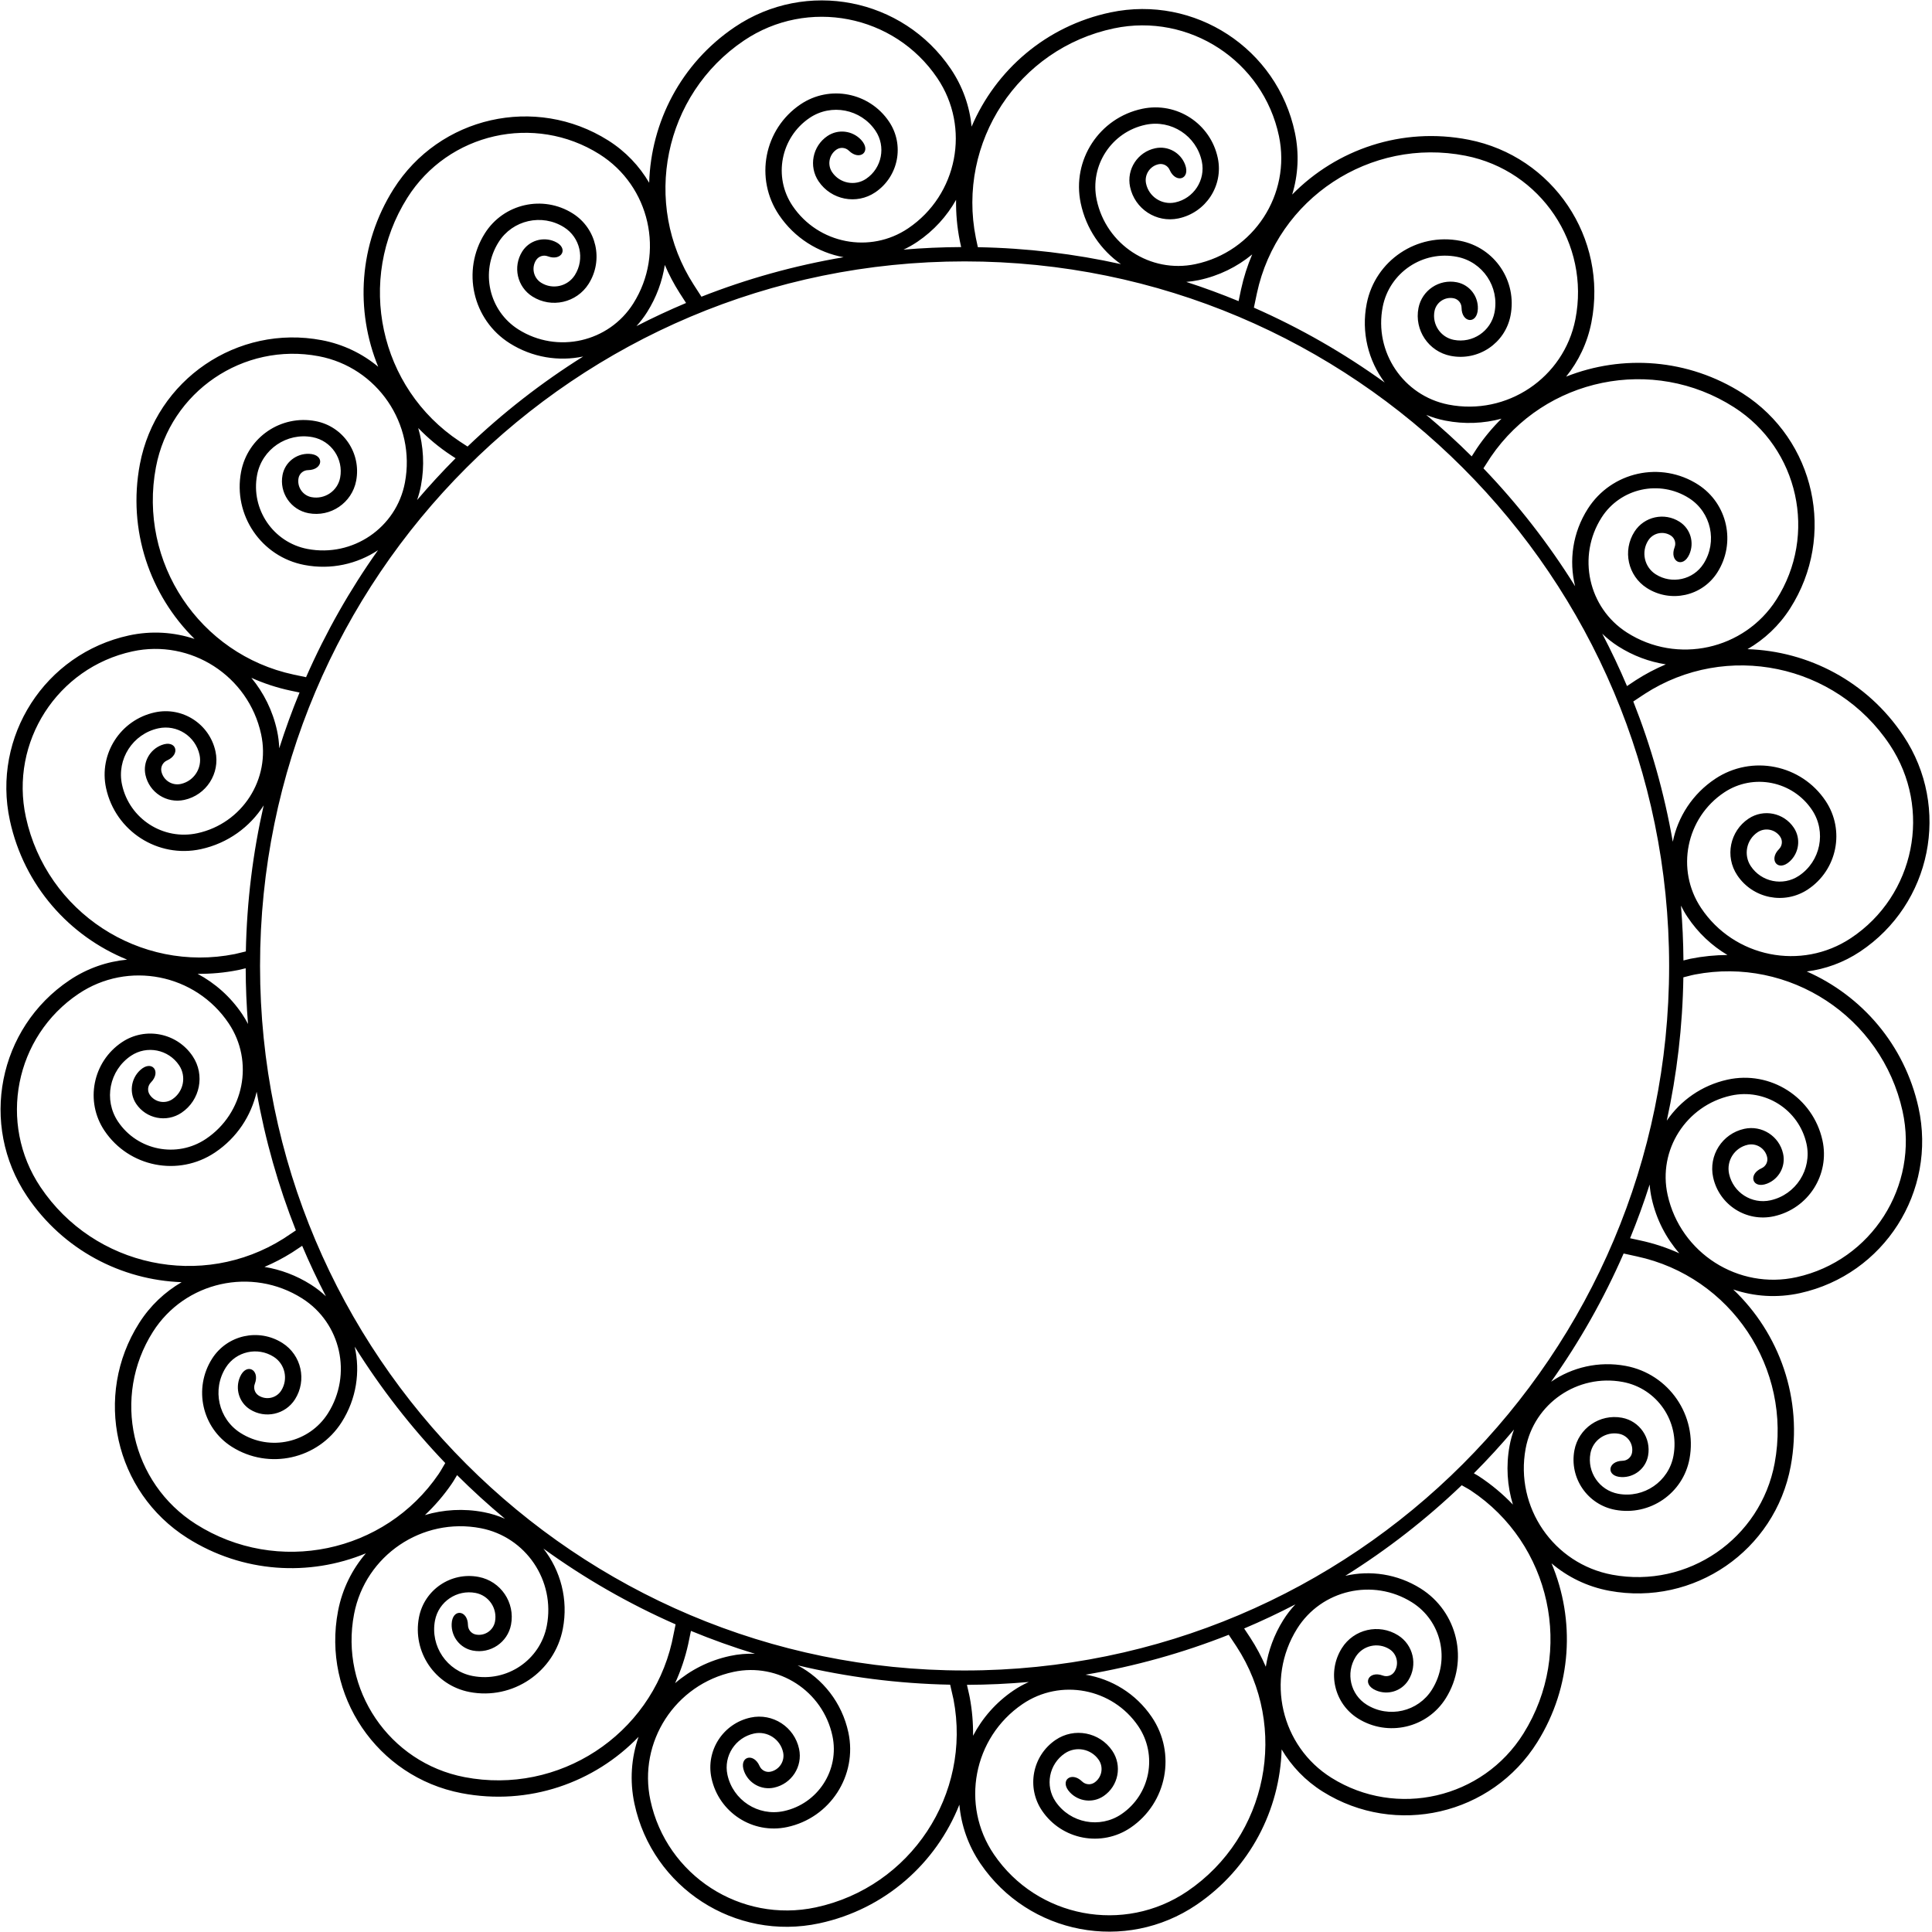 <?xml version="1.0" encoding="UTF-8"?>
<svg xmlns="http://www.w3.org/2000/svg" xmlns:xlink="http://www.w3.org/1999/xlink" width="512pt" height="512pt" viewBox="0 0 512 512" version="1.1">
<g id="surface1">
<path style=" stroke:none;fill-rule:nonzero;fill:rgb(0%,0%,0%);fill-opacity:1;" d="M 478.812 257.449 C 483.707 256.832 488.539 255.109 492.926 252.191 C 511.895 239.578 517.047 213.98 504.434 195.012 C 494.832 180.57 479.207 172.551 463.105 172.035 C 467.535 169.48 471.441 165.859 474.391 161.254 C 486.664 142.062 481.059 116.555 461.871 104.281 C 447.344 94.988 429.926 93.906 415.035 99.812 C 418.305 95.773 420.668 90.902 421.738 85.449 C 426.129 63.098 411.57 41.418 389.215 37.027 C 371.527 33.555 354.184 39.586 342.441 51.562 C 344.016 46.41 344.352 40.805 343.164 35.16 C 338.477 12.871 316.609 -1.402 294.316 3.281 C 277.195 6.883 263.863 18.598 257.484 33.559 C 256.977 28.258 255.176 23.008 251.988 18.285 C 239.246 -0.594 213.613 -5.574 194.73 7.164 C 180.422 16.82 172.512 32.402 172.039 48.438 C 169.453 44.016 165.805 40.133 161.172 37.211 C 141.902 25.066 116.434 30.844 104.285 50.117 C 95.051 64.773 94.117 82.297 100.227 97.195 C 96.059 93.727 90.98 91.234 85.277 90.152 C 62.898 85.914 41.316 100.621 37.074 123 C 33.754 140.535 39.746 157.668 51.562 169.324 C 46.137 167.52 40.168 167.098 34.176 168.398 C 11.918 173.234 -2.207 195.199 2.625 217.461 C 6.387 234.766 18.43 248.129 33.688 254.312 C 28.398 254.812 23.152 256.594 18.426 259.762 C -0.492 272.449 -5.547 298.07 7.141 316.992 C 16.711 331.266 32.176 339.215 48.133 339.793 C 43.703 342.367 39.801 346.008 36.867 350.637 C 24.668 369.871 30.367 395.355 49.605 407.559 C 64.332 416.895 81.984 417.84 96.961 411.648 C 93.332 415.867 90.715 421.055 89.59 426.906 C 85.285 449.277 99.93 470.898 122.297 475.203 C 140.105 478.629 157.527 472.441 169.227 460.277 C 167.305 465.793 166.824 471.887 168.137 478.012 C 172.91 500.285 194.836 514.477 217.109 509.703 C 234.609 505.953 248.102 493.727 254.242 478.254 C 254.723 483.672 256.547 489.043 259.824 493.863 C 272.637 512.695 298.289 517.574 317.125 504.762 C 331.336 495.094 339.176 479.574 339.648 463.609 C 342.254 468.027 345.922 471.906 350.566 474.809 C 369.887 486.879 395.332 481.004 407.402 461.688 C 416.645 446.898 417.465 429.234 411.168 414.301 C 415.41 417.902 420.617 420.488 426.484 421.574 C 448.879 425.727 470.402 410.938 474.559 388.539 C 477.863 370.711 471.555 353.332 459.316 341.715 C 464.844 343.598 470.938 344.035 477.055 342.684 C 499.297 337.762 513.336 315.742 508.414 293.5 C 504.723 276.82 493.336 263.844 478.812 257.449 Z M 500.832 197.406 C 512.105 214.355 507.484 237.32 490.531 248.594 C 477.367 257.344 459.535 253.754 450.781 240.59 C 444.047 230.461 446.809 216.73 456.945 209.992 C 464.652 204.867 475.098 206.969 480.227 214.68 C 484.059 220.449 482.484 228.266 476.715 232.105 C 472.496 234.906 466.785 233.754 463.977 229.535 C 462 226.559 462.812 222.527 465.793 220.543 C 467.777 219.227 470.465 219.77 471.785 221.758 C 472.477 222.797 472.312 224.16 471.461 225.016 C 468.621 227.879 471.191 231.133 474.297 228.289 C 476.77 226.027 477.301 222.242 475.387 219.363 C 472.742 215.387 467.379 214.297 463.398 216.941 C 458.43 220.246 457.07 226.957 460.375 231.93 C 464.508 238.145 472.895 239.836 479.109 235.703 C 486.879 230.539 488.992 220.055 483.824 212.285 C 477.367 202.574 464.262 199.934 454.551 206.391 C 448.508 210.41 444.656 216.488 443.305 223.074 C 441.062 210.195 437.531 197.758 432.84 185.902 C 435.551 184.094 435.707 183.992 435.859 183.895 C 457.492 169.902 486.523 175.891 500.832 197.406 Z M 457.789 253.082 C 454.555 253.102 451.277 253.422 447.996 254.078 C 447.73 254.129 447.465 254.188 446.129 254.531 C 446.094 249.641 445.871 244.797 445.473 240.004 C 445.977 241.02 446.539 242.02 447.184 242.984 C 450.016 247.246 453.664 250.633 457.789 253.082 Z M 431.172 181.816 C 429.172 177.09 426.973 172.461 424.609 167.934 C 425.871 169.16 427.273 170.281 428.812 171.266 C 432.781 173.801 437.086 175.379 441.457 176.062 C 438.734 177.219 436.066 178.605 433.5 180.266 C 433.355 180.363 433.203 180.461 431.172 181.816 Z M 459.539 107.926 C 476.688 118.895 481.715 141.77 470.746 158.922 C 462.227 172.238 444.461 176.141 431.145 167.621 C 420.895 161.062 417.891 147.387 424.449 137.133 C 429.438 129.336 439.844 127.051 447.645 132.039 C 453.48 135.773 455.188 143.562 451.453 149.402 C 448.727 153.664 443.031 154.914 438.762 152.184 C 435.754 150.258 434.871 146.238 436.801 143.223 C 438.082 141.219 440.762 140.633 442.773 141.922 C 443.824 142.594 444.223 143.906 443.789 145.031 C 442.344 148.797 446.008 150.738 447.703 146.883 C 449.055 143.816 448.016 140.137 445.105 138.277 C 441.082 135.703 435.73 136.871 433.156 140.895 C 429.941 145.922 431.402 152.609 436.43 155.828 C 442.719 159.848 451.074 158.02 455.098 151.73 C 460.125 143.871 457.832 133.426 449.973 128.398 C 440.148 122.113 427.09 124.98 420.805 134.805 C 416.742 141.152 415.746 148.582 417.422 155.363 C 410.406 144.109 402.258 133.637 393.125 124.113 C 394.598 121.797 394.852 121.41 395.098 121.051 C 409.422 100.09 438.008 94.152 459.539 107.926 Z M 391.383 118.82 C 391.191 119.105 390.988 119.41 390.016 120.945 C 386.16 117.109 382.137 113.441 377.965 109.945 C 379.562 110.605 381.242 111.117 383.004 111.465 C 388.121 112.469 393.195 112.227 397.914 110.957 C 395.523 113.312 393.332 115.938 391.383 118.82 Z M 388.383 41.27 C 408.359 45.195 421.418 64.637 417.496 84.613 C 414.449 100.125 399.348 110.266 383.836 107.219 C 371.895 104.875 364.09 93.25 366.434 81.305 C 368.219 72.223 377.062 66.285 386.152 68.066 C 392.949 69.402 397.395 76.023 396.059 82.824 C 395.082 87.793 390.242 91.043 385.266 90.066 C 381.762 89.379 379.469 85.961 380.16 82.445 C 380.617 80.109 382.898 78.586 385.238 79.043 C 386.465 79.285 387.316 80.359 387.328 81.57 C 387.359 85.602 391.48 86.062 391.648 81.855 C 391.777 78.508 389.465 75.469 386.074 74.801 C 381.387 73.879 376.836 76.926 375.914 81.613 C 374.766 87.473 378.574 93.156 384.434 94.309 C 391.758 95.746 398.863 90.984 400.301 83.66 C 402.098 74.504 396.141 65.621 386.984 63.824 C 375.539 61.578 364.438 69.027 362.191 80.473 C 360.691 88.098 362.645 95.602 366.957 101.371 C 356.191 93.609 344.582 86.941 332.293 81.531 C 332.996 78.184 333.047 77.941 333.098 77.699 C 338.48 52.605 363.098 36.305 388.383 41.27 Z M 295.207 7.516 C 315.129 3.328 334.742 16.129 338.934 36.051 C 342.184 51.52 332.242 66.754 316.77 70.004 C 304.863 72.508 293.137 64.852 290.633 52.941 C 288.73 43.883 294.551 34.961 303.613 33.059 C 310.395 31.633 317.07 35.992 318.496 42.773 C 319.539 47.73 316.352 52.609 311.391 53.652 C 307.895 54.387 304.449 52.137 303.715 48.633 C 303.223 46.305 304.727 44.008 307.062 43.516 C 308.281 43.262 309.488 43.918 309.969 45.027 C 311.57 48.727 315.547 47.543 314.059 43.605 C 312.871 40.469 309.555 38.574 306.172 39.285 C 301.5 40.266 298.496 44.848 299.48 49.523 C 300.711 55.363 306.438 59.113 312.281 57.887 C 319.582 56.352 324.266 49.188 322.73 41.883 C 320.809 32.754 311.855 26.906 302.727 28.824 C 291.312 31.223 284 42.418 286.398 53.832 C 287.832 60.645 291.777 66.285 297.059 69.996 C 284.82 67.281 272.141 65.742 259.141 65.508 C 258.664 63.293 258.641 63.176 258.617 63.066 C 253.508 37.711 269.848 12.848 295.207 7.516 Z M 331.844 67.422 C 330.59 70.367 329.59 73.469 328.887 76.711 C 328.832 76.969 328.777 77.234 328.238 79.805 C 323.699 77.934 319.078 76.23 314.375 74.711 C 315.465 74.617 316.562 74.469 317.66 74.238 C 323.059 73.102 327.863 70.703 331.844 67.422 Z M 254.355 63.805 C 254.383 63.938 254.41 64.07 254.711 65.477 C 249.566 65.5 244.477 65.73 239.438 66.156 C 240.688 65.574 241.91 64.887 243.09 64.094 C 247.484 61.125 250.934 57.281 253.371 52.957 C 253.316 56.531 253.629 60.16 254.355 63.805 Z M 197.148 10.75 C 214.023 -0.637 237.016 3.828 248.402 20.703 C 257.246 33.809 253.777 51.664 240.672 60.508 C 230.586 67.312 216.84 64.641 210.031 54.551 C 204.855 46.879 206.887 36.422 214.562 31.242 C 220.305 27.367 228.133 28.887 232.008 34.633 C 234.84 38.828 233.727 44.551 229.527 47.387 C 226.562 49.387 222.527 48.598 220.523 45.633 C 219.191 43.656 219.719 40.965 221.695 39.629 C 222.73 38.934 224.098 39.09 224.961 39.934 C 227.84 42.754 231.074 40.16 228.211 37.074 C 225.934 34.617 222.145 34.113 219.277 36.047 C 215.32 38.719 214.266 44.09 216.938 48.051 C 220.277 52.996 226.996 54.312 231.945 50.973 C 238.129 46.797 239.77 38.402 235.594 32.215 C 230.375 24.48 219.879 22.438 212.145 27.656 C 202.477 34.18 199.922 47.305 206.445 56.973 C 210.578 63.094 216.824 66.926 223.559 68.164 C 210.504 70.379 197.895 73.906 185.891 78.633 C 184.191 75.988 184.012 75.719 183.84 75.453 C 170.004 53.949 175.848 25.121 197.148 10.75 Z M 180.102 77.637 C 180.297 77.938 180.496 78.246 181.816 80.293 C 177.344 82.176 172.957 84.219 168.664 86.426 C 169.695 85.293 170.648 84.059 171.492 82.719 C 173.969 78.785 175.512 74.531 176.184 70.215 C 177.273 72.754 178.57 75.234 180.102 77.637 Z M 107.945 52.422 C 118.801 35.199 141.645 30.02 158.867 40.871 C 172.238 49.301 176.262 67.039 167.836 80.414 C 161.344 90.707 147.688 93.805 137.391 87.312 C 129.562 82.379 127.203 71.988 132.145 64.152 C 135.836 58.293 143.613 56.531 149.477 60.227 C 153.762 62.926 155.047 68.613 152.344 72.898 C 150.441 75.922 146.426 76.828 143.398 74.922 C 141.387 73.652 140.781 70.977 142.055 68.957 C 142.719 67.902 144.031 67.492 145.16 67.918 C 148.934 69.34 150.852 65.66 146.984 63.992 C 143.91 62.664 140.238 63.727 138.395 66.652 C 135.848 70.691 137.051 76.031 141.094 78.578 C 146.145 81.762 152.82 80.258 156.004 75.207 C 159.98 68.891 158.098 60.547 151.781 56.566 C 143.891 51.594 133.457 53.953 128.484 61.848 C 122.266 71.715 125.219 84.754 135.086 90.973 C 141.109 94.77 148.078 95.824 154.539 94.48 C 143.52 101.391 133.254 109.391 123.906 118.34 C 122.273 117.281 122.02 117.113 121.77 116.945 C 100.5 102.828 94.262 74.133 107.945 52.422 Z M 110.836 113.434 C 113.441 116.125 116.367 118.578 119.625 120.715 C 119.785 120.82 119.949 120.926 120.738 121.438 C 117.191 124.996 113.793 128.695 110.531 132.52 C 110.961 131.297 111.305 130.027 111.555 128.715 C 112.551 123.453 112.23 118.246 110.836 113.434 Z M 41.324 123.805 C 45.113 103.805 64.469 90.613 84.473 94.402 C 100.004 97.344 110.246 112.375 107.305 127.906 C 105.039 139.863 93.469 147.746 81.508 145.484 C 72.414 143.762 66.414 134.953 68.137 125.855 C 69.426 119.051 76.016 114.562 82.828 115.852 C 87.801 116.793 91.082 121.613 90.141 126.594 C 89.473 130.102 86.074 132.414 82.555 131.75 C 80.219 131.309 78.676 129.039 79.117 126.695 C 79.352 125.469 80.422 124.609 81.629 124.59 C 85.66 124.531 86.098 120.406 81.887 120.27 C 78.539 120.156 75.512 122.492 74.871 125.891 C 73.98 130.582 77.059 135.109 81.75 136 C 87.617 137.109 93.277 133.266 94.391 127.398 C 95.777 120.066 90.965 112.992 83.633 111.602 C 74.465 109.867 65.625 115.887 63.887 125.051 C 61.719 136.508 69.242 147.562 80.703 149.73 C 87.734 151.062 94.641 149.469 100.176 145.809 C 92.73 156.289 86.336 167.562 81.109 179.465 C 78.445 178.906 78.133 178.844 77.832 178.777 C 52.867 173.434 36.551 149.023 41.324 123.805 Z M 79.383 183.523 C 77.395 188.352 75.598 193.281 74.004 198.301 C 73.945 196.758 73.762 195.199 73.422 193.641 C 72.266 188.305 69.867 183.562 66.613 179.629 C 69.906 181.105 73.402 182.266 77.07 183.039 C 77.324 183.094 77.586 183.148 79.383 183.523 Z M 6.855 216.543 C 2.531 196.648 15.199 176.949 35.094 172.625 C 50.539 169.27 65.84 179.109 69.195 194.559 C 71.777 206.449 64.203 218.227 52.309 220.809 C 43.266 222.773 34.305 217.012 32.34 207.961 C 30.867 201.191 35.184 194.488 41.957 193.016 C 46.902 191.941 51.805 195.094 52.883 200.047 C 53.641 203.539 51.41 206.996 47.914 207.758 C 45.586 208.266 43.281 206.777 42.773 204.445 C 42.512 203.227 43.16 202.016 44.266 201.527 C 47.953 199.898 46.742 195.93 42.816 197.449 C 39.688 198.652 37.816 201.984 38.547 205.363 C 39.562 210.027 44.164 212.996 48.832 211.984 C 54.664 210.719 58.375 204.965 57.105 199.129 C 55.523 191.84 48.332 187.203 41.035 188.789 C 31.922 190.77 26.133 199.762 28.113 208.879 C 30.59 220.273 41.832 227.512 53.23 225.035 C 60.387 223.48 66.227 219.16 69.879 213.438 C 67.031 225.914 65.414 238.859 65.152 252.137 C 62.688 252.746 62.461 252.793 62.242 252.836 C 37.066 257.863 12.328 241.73 6.855 216.543 Z M 65.723 271.363 C 65.27 270.488 64.77 269.633 64.207 268.793 C 61.086 264.137 56.98 260.535 52.359 258.07 C 55.898 258.113 59.488 257.797 63.094 257.078 C 63.297 257.035 63.504 256.992 65.109 256.602 C 65.125 261.566 65.332 266.492 65.723 271.363 Z M 10.73 314.582 C -0.605 297.676 3.926 274.695 20.836 263.355 C 33.965 254.551 51.809 258.07 60.613 271.203 C 67.391 281.309 64.68 295.047 54.57 301.824 C 46.883 306.98 36.43 304.918 31.273 297.227 C 27.414 291.473 28.961 283.652 34.715 279.789 C 38.922 276.969 44.641 278.102 47.465 282.312 C 49.453 285.277 48.652 289.312 45.68 291.309 C 43.703 292.633 41.012 292.098 39.684 290.117 C 38.988 289.078 39.148 287.715 39.996 286.855 C 42.824 283.984 40.242 280.738 37.145 283.598 C 34.684 285.867 34.168 289.656 36.09 292.527 C 38.75 296.492 44.121 297.559 48.09 294.898 C 53.047 291.574 54.379 284.859 51.055 279.902 C 46.898 273.703 38.508 272.039 32.309 276.199 C 24.559 281.395 22.484 291.887 27.68 299.637 C 34.176 309.32 47.293 311.914 56.98 305.418 C 62.809 301.508 66.578 295.676 68.016 289.328 C 70.262 302.055 73.77 314.344 78.41 326.066 C 75.766 327.84 75.434 328.055 75.109 328.262 C 53.598 341.801 24.98 335.828 10.73 314.582 Z M 80.078 330.152 C 82.008 334.707 84.113 339.168 86.375 343.535 C 85.172 342.402 83.852 341.363 82.402 340.445 C 78.531 337.988 74.344 336.441 70.086 335.746 C 72.562 334.691 74.984 333.441 77.332 331.969 C 77.672 331.758 78.016 331.535 80.078 330.152 Z M 51.922 403.906 C 34.73 393.004 29.617 370.145 40.52 352.953 C 48.984 339.602 66.734 335.633 80.086 344.098 C 90.363 350.617 93.418 364.281 86.902 374.559 C 81.941 382.379 71.547 384.703 63.727 379.742 C 57.875 376.031 56.137 368.25 59.848 362.398 C 62.559 358.121 68.25 356.852 72.531 359.566 C 75.547 361.48 76.441 365.496 74.523 368.52 C 73.25 370.527 70.57 371.121 68.555 369.844 C 67.504 369.176 67.098 367.863 67.527 366.734 C 68.961 362.969 65.285 361.039 63.605 364.898 C 62.27 367.973 63.32 371.645 66.238 373.496 C 70.273 376.055 75.617 374.867 78.176 370.836 C 81.375 365.793 79.887 359.109 74.844 355.91 C 68.543 351.914 60.195 353.777 56.195 360.078 C 51.199 367.961 53.531 378.398 61.41 383.395 C 71.258 389.641 84.305 386.727 90.555 376.875 C 94.477 370.691 95.504 363.5 94 356.883 C 100.941 367.98 108.988 378.316 117.996 387.723 C 116.75 389.875 116.504 390.254 116.254 390.617 C 101.992 411.562 73.477 417.574 51.922 403.906 Z M 119.691 393.25 C 119.961 392.859 120.227 392.461 121.129 390.922 C 125.188 394.965 129.426 398.824 133.828 402.488 C 132.066 401.719 130.195 401.121 128.227 400.742 C 122.844 399.707 117.523 400.051 112.609 401.512 C 115.211 399.055 117.594 396.305 119.691 393.25 Z M 123.113 470.957 C 103.125 467.109 89.988 447.719 93.836 427.727 C 96.82 412.203 111.883 402.004 127.406 404.988 C 139.355 407.289 147.207 418.883 144.91 430.836 C 143.16 439.926 134.336 445.898 125.242 444.152 C 118.441 442.84 113.973 436.238 115.281 429.43 C 116.238 424.461 121.066 421.191 126.043 422.148 C 129.551 422.824 131.855 426.234 131.18 429.75 C 130.73 432.086 128.457 433.621 126.113 433.172 C 124.887 432.934 124.031 431.863 124.016 430.656 C 123.969 426.625 119.844 426.176 119.695 430.383 C 119.574 433.73 121.902 436.766 125.297 437.418 C 129.984 438.32 134.523 435.258 135.426 430.566 C 136.555 424.703 132.723 419.031 126.859 417.902 C 119.531 416.492 112.441 421.285 111.031 428.613 C 109.27 437.777 115.266 446.633 124.426 448.398 C 135.879 450.602 146.953 443.105 149.156 431.652 C 150.656 423.848 148.551 416.191 144.008 410.391 C 154.879 418.262 166.613 425.012 179.043 430.473 C 178.297 434.145 178.18 434.688 178.059 435.227 C 172.375 459.824 148.109 475.766 123.113 470.957 Z M 182.383 435.699 C 182.469 435.309 182.555 434.906 183.105 432.203 C 188.633 434.48 194.289 436.512 200.066 438.27 C 197.906 438.184 195.703 438.363 193.492 438.84 C 187.902 440.035 182.953 442.582 178.906 446.062 C 180.398 442.797 181.582 439.336 182.383 435.699 Z M 216.203 505.473 C 196.297 509.738 176.633 497.012 172.367 477.105 C 169.055 461.648 178.938 446.379 194.395 443.066 C 206.297 440.52 218.051 448.129 220.602 460.027 C 222.539 469.082 216.75 478.023 207.695 479.965 C 200.922 481.414 194.227 477.082 192.773 470.305 C 191.715 465.352 194.883 460.461 199.84 459.398 C 203.336 458.652 206.785 460.891 207.535 464.387 C 208.035 466.715 206.539 469.016 204.207 469.516 C 202.988 469.777 201.781 469.125 201.297 468.02 C 199.676 464.328 195.703 465.523 197.211 469.457 C 198.406 472.586 201.734 474.469 205.113 473.746 C 209.781 472.746 212.766 468.152 211.766 463.48 C 210.516 457.645 204.773 453.918 198.934 455.168 C 191.637 456.734 186.984 463.91 188.547 471.211 C 190.5 480.332 199.477 486.148 208.602 484.191 C 220.004 481.75 227.273 470.527 224.828 459.121 C 223.129 451.188 218.027 444.859 211.379 441.332 C 224.387 444.426 237.91 446.184 251.801 446.461 C 252.574 449.781 252.637 450.078 252.691 450.367 C 257.531 475.496 241.344 500.086 216.203 505.473 Z M 68.914 255.984 C 68.914 152.867 152.508 69.273 255.625 69.273 C 358.742 69.273 442.336 152.867 442.336 255.984 C 442.336 359.102 358.742 442.695 255.625 442.695 C 152.508 442.695 68.914 359.102 68.914 255.984 Z M 437.711 317.594 C 438.945 323.176 441.527 328.105 445.035 332.133 C 441.762 330.66 438.293 329.5 434.648 328.723 C 434.309 328.648 433.961 328.578 431.992 328.145 C 433.898 323.488 435.629 318.742 437.168 313.91 C 437.266 315.137 437.438 316.363 437.711 317.594 Z M 400.934 398.73 C 398.277 395.957 395.281 393.434 391.941 391.242 C 391.727 391.102 391.492 390.953 390.59 390.449 C 394.297 386.73 397.844 382.852 401.23 378.84 C 400.73 380.211 400.332 381.633 400.059 383.117 C 399.059 388.504 399.438 393.824 400.934 398.73 Z M 256.988 449.809 C 256.922 449.457 256.852 449.094 256.25 446.5 C 261.773 446.48 267.238 446.219 272.645 445.742 C 271.238 446.371 269.863 447.125 268.547 448.023 C 263.891 451.188 260.309 455.336 257.871 459.996 C 257.914 456.641 257.629 453.23 256.988 449.809 Z M 314.691 501.188 C 297.859 512.637 274.852 508.262 263.398 491.43 C 254.508 478.359 257.906 460.492 270.977 451.598 C 281.039 444.754 294.793 447.371 301.641 457.434 C 306.848 465.09 304.855 475.555 297.199 480.762 C 291.473 484.66 283.641 483.168 279.738 477.438 C 276.891 473.25 277.984 467.523 282.176 464.672 C 285.129 462.664 289.168 463.438 291.184 466.395 C 292.52 468.363 292.004 471.059 290.031 472.402 C 289 473.102 287.637 472.953 286.77 472.109 C 283.879 469.301 280.652 471.906 283.527 474.98 C 285.816 477.43 289.609 477.918 292.465 475.977 C 296.414 473.289 297.445 467.91 294.758 463.961 C 291.398 459.027 284.68 457.738 279.742 461.098 C 273.57 465.297 271.965 473.699 276.164 479.871 C 281.41 487.582 291.918 489.586 299.633 484.34 C 309.273 477.777 311.777 464.645 305.215 455 C 300.984 448.777 294.559 444.941 287.676 443.809 C 300.832 441.582 313.535 438.016 325.625 433.234 C 327.367 435.848 327.516 436.07 327.656 436.289 C 341.695 457.754 335.984 486.699 314.691 501.188 Z M 331.312 433.977 C 331.164 433.75 331.012 433.52 329.711 431.566 C 334.336 429.609 338.863 427.473 343.297 425.172 C 342.105 426.426 341.023 427.82 340.07 429.344 C 337.641 433.234 336.121 437.438 335.453 441.703 C 334.309 439.055 332.938 436.469 331.312 433.977 Z M 403.734 459.395 C 392.949 476.66 370.125 481.93 352.859 471.141 C 339.453 462.766 335.363 445.043 343.738 431.633 C 350.188 421.316 363.832 418.164 374.152 424.613 C 382.004 429.52 384.398 439.902 379.492 447.754 C 375.82 453.629 368.055 455.422 362.176 451.75 C 357.879 449.066 356.57 443.387 359.258 439.086 C 361.148 436.059 365.16 435.137 368.195 437.031 C 370.215 438.293 370.828 440.965 369.562 442.992 C 368.902 444.047 367.594 444.461 366.461 444.039 C 362.684 442.633 360.781 446.32 364.652 447.973 C 367.734 449.293 371.398 448.215 373.23 445.281 C 375.762 441.234 374.539 435.895 370.488 433.363 C 365.426 430.199 358.754 431.73 355.59 436.797 C 351.637 443.125 353.555 451.461 359.883 455.418 C 367.793 460.359 378.219 457.961 383.16 450.047 C 389.34 440.156 386.336 427.129 376.445 420.945 C 370.266 417.086 363.102 416.094 356.52 417.613 C 367.621 410.668 377.961 402.617 387.371 393.605 C 389.145 394.586 389.48 394.801 389.801 395.012 C 411.012 409.082 417.305 437.676 403.734 459.395 Z M 470.305 387.754 C 466.594 407.77 447.289 421.035 427.27 417.324 C 411.73 414.441 401.43 399.449 404.309 383.902 C 406.527 371.941 418.07 364.012 430.039 366.23 C 439.141 367.918 445.172 376.699 443.484 385.805 C 442.223 392.617 435.648 397.129 428.832 395.867 C 423.855 394.941 420.555 390.137 421.48 385.152 C 422.133 381.641 425.523 379.312 429.043 379.965 C 431.383 380.398 432.934 382.664 432.5 385.012 C 432.273 386.234 431.203 387.102 429.996 387.121 C 425.969 387.199 425.547 391.324 429.758 391.445 C 433.105 391.543 436.121 389.195 436.754 385.797 C 437.621 381.102 434.527 376.586 429.832 375.715 C 423.961 374.625 418.316 378.496 417.227 384.367 C 415.867 391.703 420.707 398.758 428.047 400.121 C 437.219 401.82 446.035 395.766 447.738 386.594 C 449.863 375.129 442.293 364.105 430.824 361.977 C 423.66 360.648 416.637 362.348 411.066 366.172 C 418.578 355.598 425.023 344.215 430.277 332.191 C 433.043 332.809 433.43 332.887 433.801 332.965 C 458.664 338.309 474.969 362.59 470.305 387.754 Z M 476.121 338.461 C 460.688 341.875 445.352 332.098 441.934 316.66 C 439.305 304.781 446.836 292.973 458.719 290.344 C 467.758 288.344 476.738 294.07 478.742 303.113 C 480.238 309.879 475.949 316.602 469.184 318.098 C 464.238 319.191 459.324 316.055 458.23 311.105 C 457.457 307.617 459.672 304.152 463.164 303.379 C 465.488 302.863 467.801 304.34 468.316 306.672 C 468.586 307.891 467.941 309.102 466.84 309.594 C 463.156 311.238 464.383 315.199 468.305 313.668 C 471.426 312.449 473.285 309.109 472.539 305.738 C 471.508 301.074 466.895 298.121 462.23 299.156 C 456.402 300.445 452.715 306.211 454.008 312.043 C 455.617 319.328 462.828 323.934 470.117 322.32 C 479.227 320.305 484.98 311.289 482.965 302.18 C 480.441 290.793 469.172 283.602 457.785 286.121 C 450.969 287.629 445.363 291.648 441.711 296.988 C 444.398 284.727 445.906 272.023 446.109 259.004 C 448.371 258.414 448.789 258.328 449.188 258.254 C 474.164 253.453 498.66 269.445 504.191 294.434 C 508.59 314.312 495.996 334.062 476.121 338.461 "/>
</g>
</svg>
